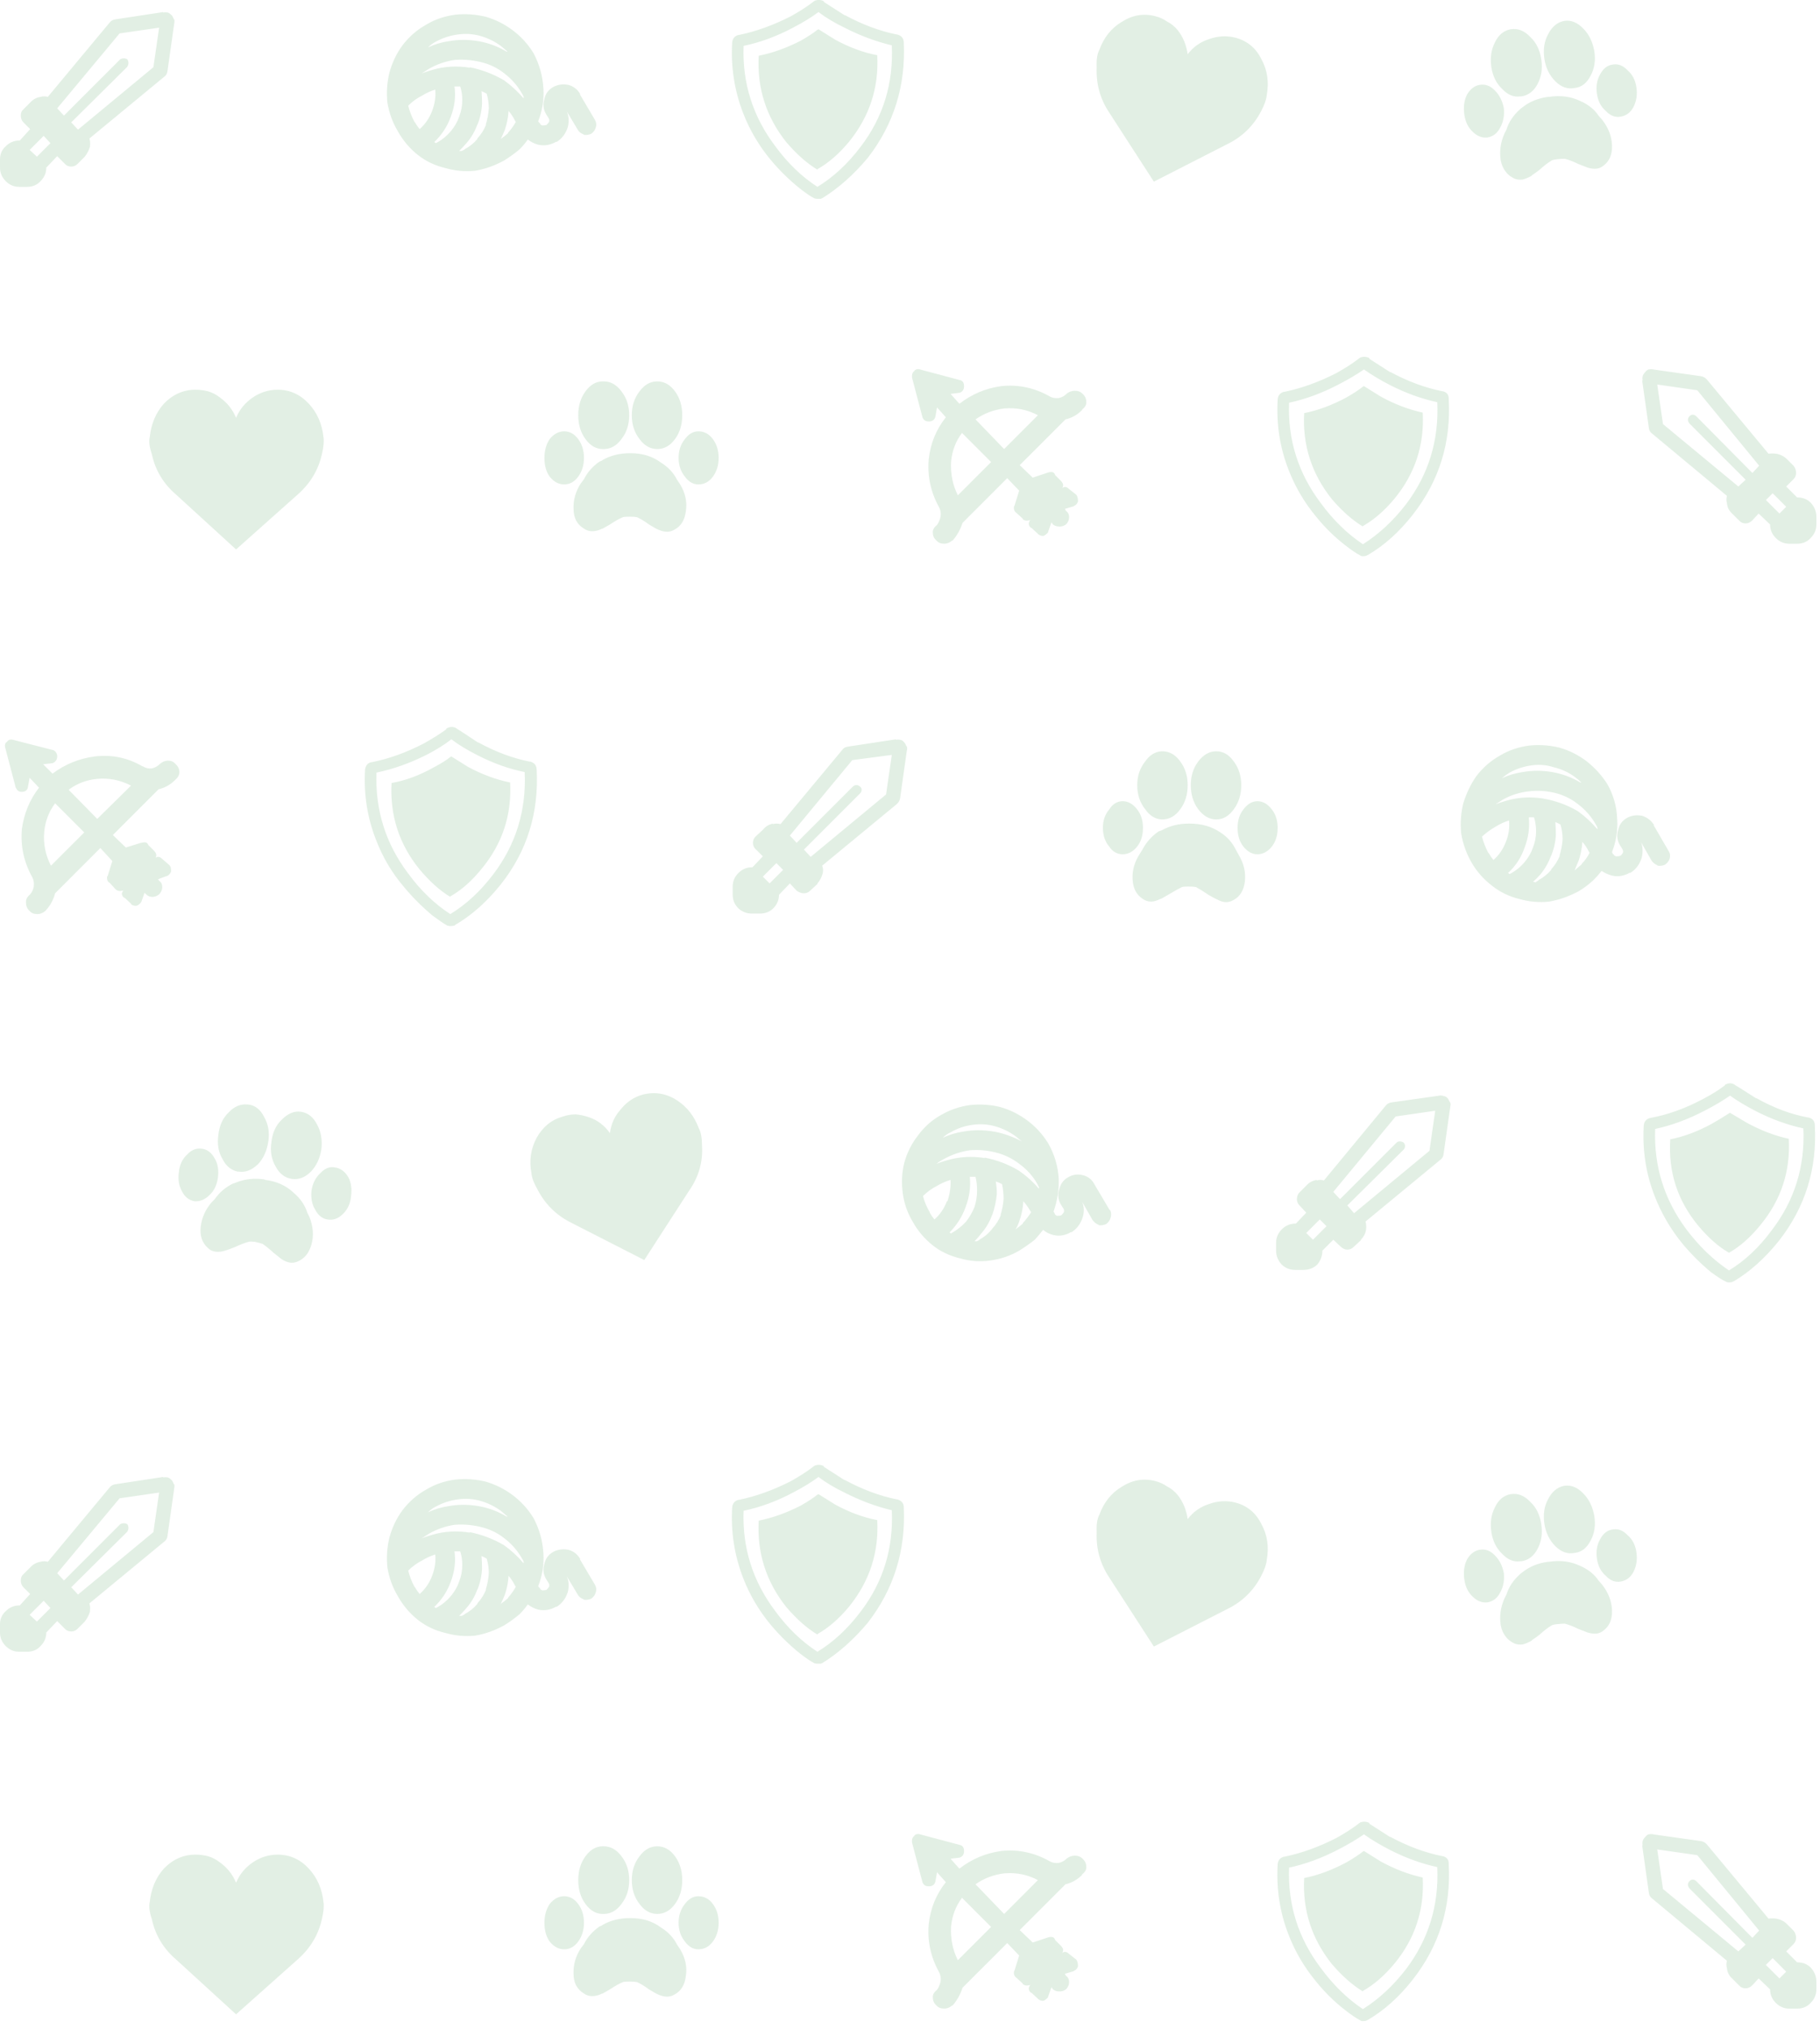 <?xml version="1.0" encoding="UTF-8" standalone="no"?>
<!DOCTYPE svg PUBLIC "-//W3C//DTD SVG 1.1//EN" "http://www.w3.org/Graphics/SVG/1.1/DTD/svg11.dtd">
<svg width="100%" height="100%" viewBox="0 0 175 195" version="1.1" xmlns="http://www.w3.org/2000/svg" xmlns:xlink="http://www.w3.org/1999/xlink" xml:space="preserve" xmlns:serif="http://www.serif.com/" style="fill-rule:evenodd;clip-rule:evenodd;stroke-linejoin:round;stroke-miterlimit:1.414;" fill-opacity="0.15">
    <g transform="matrix(1,0,0,1,-5250.47,-2280.39)">
        <g transform="matrix(1,0,0,1,5227.67,2253)">
            <path d="M181.45,134.85C183.117,134.55 184.8,133.951 186.5,133.05C187.334,132.616 188.033,132.184 188.6,131.75L188.651,131.7C188.684,131.634 188.734,131.599 188.8,131.599C189.067,131.466 189.334,131.483 189.6,131.65L189.651,131.7C189.684,131.7 190.35,132.116 191.651,132.95L191.701,132.95C193.368,133.884 195.017,134.5 196.651,134.8L196.701,134.8C197.1,134.901 197.301,135.151 197.301,135.55C197.534,139.717 196.384,143.417 193.851,146.651C192.518,148.317 191.068,149.617 189.501,150.55L189.451,150.55L189.401,150.6C189.3,150.634 189.184,150.651 189.05,150.651C188.916,150.651 188.8,150.617 188.7,150.55C188.4,150.417 187.933,150.116 187.3,149.651C186.3,148.817 185.383,147.901 184.55,146.901C183.416,145.501 182.533,143.984 181.901,142.35C181.067,140.217 180.717,137.967 180.85,135.6C180.883,135.2 181.084,134.95 181.45,134.85ZM181.85,106.7L181.8,106.7L183.25,109.2C183.383,109.4 183.416,109.634 183.35,109.9C183.284,110.133 183.133,110.333 182.901,110.5C182.667,110.6 182.434,110.634 182.201,110.6L182.151,110.55C181.917,110.45 181.734,110.3 181.6,110.1L180.6,108.35C180.767,108.817 180.784,109.317 180.651,109.85C180.451,110.484 180.085,110.967 179.55,111.3L179.55,111.25C178.984,111.583 178.401,111.684 177.8,111.55C177.434,111.45 177.1,111.3 176.8,111.1C176.567,111.401 176.3,111.701 176,112C175.566,112.4 175.1,112.75 174.6,113.05C173.666,113.55 172.717,113.884 171.75,114.05C170.783,114.151 169.834,114.067 168.9,113.8C167.933,113.567 167.066,113.151 166.299,112.55C165.466,111.917 164.799,111.167 164.299,110.3C163.799,109.434 163.466,108.5 163.299,107.5C163.199,106.533 163.266,105.566 163.499,104.6C163.799,103.634 164.216,102.767 164.749,102C165.382,101.167 166.149,100.5 167.049,100C167.882,99.5 168.816,99.184 169.849,99.05C170.816,98.95 171.783,99.017 172.749,99.25C173.683,99.517 174.549,99.95 175.349,100.55C176.15,101.184 176.816,101.917 177.349,102.75C177.95,103.816 178.266,104.95 178.299,106.15C178.366,107.216 178.199,108.266 177.799,109.299L177.9,109.499L177.95,109.499C177.983,109.599 178.066,109.666 178.2,109.699C178.367,109.699 178.5,109.682 178.599,109.649C178.7,109.582 178.783,109.482 178.849,109.348C178.882,109.248 178.867,109.132 178.799,108.998L178.549,108.598C178.282,108.132 178.233,107.649 178.4,107.149C178.5,106.649 178.783,106.265 179.25,105.999C179.684,105.766 180.166,105.699 180.7,105.799C181.2,105.967 181.584,106.267 181.85,106.7ZM194.55,76.1L193.25,74.8L192.6,75.45L193.901,76.75L194.55,76.1ZM191.3,72.85L191.95,72.151L186,64.9L182.15,64.349L182.7,68.15L189.95,74.15L190.65,73.5L185.25,68.1C185.15,67.967 185.1,67.85 185.1,67.75C185.1,67.616 185.151,67.5 185.25,67.4C185.35,67.299 185.45,67.25 185.55,67.25C185.684,67.25 185.8,67.3 185.901,67.4L191.3,72.85ZM180.7,63.95L180.75,63.95C180.717,63.816 180.717,63.683 180.75,63.55C180.783,63.417 180.867,63.283 181,63.151C181.066,63.05 181.166,62.967 181.3,62.901L181.35,62.901C181.484,62.867 181.633,62.867 181.8,62.901L181.75,62.901L186.35,63.55C186.584,63.583 186.784,63.7 186.951,63.901L192.85,71.001C193.05,70.968 193.3,70.968 193.6,71.001C193.967,71.067 194.284,71.218 194.55,71.451C194.55,71.484 194.567,71.501 194.6,71.501L195.25,72.151C195.416,72.35 195.5,72.584 195.5,72.85C195.5,73.083 195.416,73.284 195.25,73.451L194.55,74.151L195.6,75.201C196.133,75.201 196.567,75.367 196.901,75.701C197.267,76.1 197.451,76.551 197.451,77.051L197.451,77.801C197.451,78.301 197.267,78.735 196.901,79.101C196.567,79.468 196.133,79.652 195.6,79.652L194.85,79.652C194.35,79.652 193.916,79.468 193.55,79.101C193.184,78.735 193,78.301 193,77.801L191.9,76.751L191.3,77.4C191.1,77.599 190.883,77.7 190.651,77.7C190.383,77.7 190.167,77.599 190.001,77.4L189.351,76.75C189.051,76.483 188.884,76.15 188.851,75.75C188.785,75.517 188.785,75.283 188.851,75.05L181.7,69.1C181.5,68.967 181.383,68.784 181.349,68.55L180.7,63.95ZM180.15,35.8C180.25,36.5 180.15,37.134 179.849,37.7C179.583,38.2 179.183,38.5 178.65,38.599C178.117,38.7 177.632,38.516 177.2,38.049C176.733,37.65 176.45,37.099 176.349,36.4C176.249,35.7 176.349,35.083 176.65,34.549C176.95,33.983 177.349,33.666 177.849,33.599C178.382,33.499 178.867,33.683 179.299,34.15C179.767,34.55 180.05,35.1 180.15,35.8ZM181.95,135.9C181.816,139.466 182.816,142.683 184.95,145.549C186.183,147.183 187.55,148.499 189.05,149.499C190.584,148.565 191.95,147.282 193.151,145.649C195.35,142.782 196.368,139.515 196.201,135.848C194.667,135.515 193.151,134.965 191.651,134.199C190.684,133.699 189.85,133.199 189.151,132.699C188.484,133.166 187.667,133.649 186.701,134.149C185.1,134.983 183.517,135.566 181.95,135.9ZM187.4,135.4C188.099,135 188.65,134.667 189.049,134.4L189.15,134.349L190.75,135.299C192.084,136.032 193.434,136.549 194.8,136.849C194.967,139.95 194.067,142.7 192.1,145.099C191.133,146.299 190.118,147.2 189.05,147.799C188.05,147.233 187.05,146.349 186.05,145.15C184.084,142.75 183.2,140 183.401,136.9C184.733,136.634 186.066,136.134 187.4,135.4ZM193.9,217.55L194.549,216.901L193.249,215.6L192.599,216.25L193.9,217.55ZM185.25,208.9C185.15,208.766 185.1,208.65 185.1,208.549C185.1,208.416 185.151,208.299 185.25,208.199C185.35,208.098 185.45,208.049 185.55,208.049C185.684,208.049 185.8,208.099 185.901,208.199L191.3,213.649L191.95,212.949L186,205.7L182.15,205.15L182.7,208.95L189.95,214.95L190.65,214.3L185.25,208.9ZM186.35,204.35C186.584,204.384 186.784,204.5 186.951,204.701L192.85,211.801C193.05,211.768 193.3,211.768 193.6,211.801C193.967,211.867 194.284,212.018 194.55,212.251C194.55,212.284 194.567,212.301 194.6,212.301L195.25,212.951C195.416,213.151 195.5,213.385 195.5,213.651C195.5,213.884 195.416,214.084 195.25,214.251L194.55,214.951L195.6,216.001C196.133,216.001 196.567,216.168 196.901,216.501C197.267,216.901 197.451,217.351 197.451,217.851L197.451,218.601C197.451,219.101 197.267,219.535 196.901,219.902C196.567,220.268 196.133,220.452 195.6,220.452L194.85,220.452C194.35,220.452 193.916,220.268 193.55,219.902C193.184,219.535 193,219.101 193,218.601L191.9,217.551L191.299,218.201C191.099,218.401 190.882,218.501 190.65,218.501C190.382,218.501 190.166,218.401 190,218.201L189.35,217.551C189.05,217.284 188.883,216.951 188.85,216.551C188.784,216.318 188.784,216.084 188.85,215.851L181.7,209.9C181.5,209.766 181.383,209.583 181.349,209.349L180.7,204.749L180.75,204.749C180.717,204.615 180.717,204.482 180.75,204.349C180.783,204.216 180.867,204.082 181,203.95C181.066,203.849 181.166,203.766 181.3,203.7L181.35,203.7C181.484,203.667 181.633,203.667 181.8,203.7L181.75,203.7L186.35,204.35ZM179.85,178.5C179.584,179 179.184,179.3 178.651,179.4C178.118,179.5 177.633,179.316 177.201,178.849C176.734,178.45 176.451,177.9 176.35,177.2C176.25,176.5 176.35,175.884 176.651,175.349C176.951,174.783 177.35,174.466 177.85,174.4C178.383,174.299 178.868,174.483 179.3,174.95C179.767,175.349 180.05,175.9 180.151,176.599C180.25,177.3 180.15,177.934 179.85,178.5ZM144.05,38.1C143.317,39.5 142.234,40.55 140.8,41.25L133.75,44.85L129.45,38.201C128.584,36.901 128.183,35.451 128.25,33.85C128.217,33.117 128.3,32.567 128.5,32.201C128.934,31.001 129.65,30.1 130.65,29.501C131.683,28.834 132.766,28.651 133.9,28.951C134.299,29.051 134.666,29.218 135,29.451C135.4,29.651 135.75,29.934 136.05,30.301C136.55,30.935 136.867,31.701 137,32.601C137.533,31.902 138.217,31.418 139.05,31.152C139.883,30.851 140.717,30.801 141.55,31.002C142.717,31.302 143.567,32.002 144.1,33.102C144.666,34.136 144.834,35.286 144.6,36.552C144.566,36.95 144.383,37.467 144.05,38.1ZM104,28.85L104.05,28.85C105.717,29.75 107.367,30.367 109,30.701L109.05,30.701C109.45,30.801 109.666,31.034 109.7,31.401L109.7,31.451C109.9,35.617 108.75,39.317 106.25,42.551C104.883,44.185 103.416,45.485 101.85,46.451L101.8,46.451L101.75,46.501C101.65,46.501 101.533,46.501 101.4,46.501C101.299,46.501 101.2,46.484 101.099,46.451C100.766,46.284 100.299,45.968 99.7,45.501C98.666,44.668 97.733,43.751 96.9,42.751C95.766,41.385 94.882,39.885 94.25,38.251C93.416,36.084 93.066,33.834 93.2,31.501C93.233,31.101 93.433,30.851 93.8,30.751L93.85,30.751C95.484,30.418 97.151,29.817 98.85,28.951C99.684,28.484 100.383,28.034 100.951,27.6L101.001,27.55C101.067,27.517 101.118,27.484 101.151,27.45C101.451,27.349 101.734,27.366 102.001,27.5C102.001,27.533 102.018,27.566 102.051,27.6L104,28.85ZM169.2,37.7C169.867,37.167 170.683,36.833 171.65,36.7L171.75,36.7C172.85,36.533 173.85,36.667 174.75,37.099C175.517,37.433 176.1,37.9 176.5,38.499L176.85,38.899C177.451,39.666 177.767,40.482 177.8,41.348C177.834,42.215 177.567,42.865 177,43.298C176.8,43.465 176.584,43.565 176.35,43.598C176.084,43.632 175.784,43.598 175.451,43.498C175.284,43.432 174.984,43.314 174.551,43.148C174.085,42.915 173.652,42.748 173.251,42.648C173.085,42.648 172.835,42.665 172.501,42.698C172.201,42.731 172.018,42.781 171.951,42.847C171.618,43.047 171.251,43.33 170.85,43.698C170.55,43.931 170.317,44.097 170.151,44.198C170.118,44.231 170.085,44.264 170.05,44.298C169.75,44.465 169.467,44.581 169.2,44.649C168.9,44.682 168.633,44.649 168.4,44.548C167.7,44.215 167.266,43.632 167.099,42.798C166.966,41.932 167.083,41.081 167.45,40.248L167.65,39.848C167.882,39.115 168.316,38.465 168.95,37.899C169.017,37.833 169.1,37.767 169.2,37.7ZM175.05,30.15C175.584,30.683 175.934,31.4 176.1,32.299C176.234,33.199 176.118,33.983 175.75,34.65C175.383,35.383 174.867,35.783 174.2,35.849C173.533,35.983 172.916,35.766 172.349,35.2C171.782,34.634 171.433,33.917 171.299,33.05C171.165,32.151 171.282,31.366 171.65,30.7C172.016,29.967 172.533,29.533 173.2,29.4C173.867,29.3 174.483,29.55 175.05,30.15ZM166.2,33.85C166.066,32.951 166.183,32.151 166.55,31.451C166.883,30.751 167.383,30.334 168.05,30.201L168.1,30.201C168.767,30.1 169.383,30.35 169.951,30.951C170.517,31.484 170.868,32.201 171.001,33.1C171.134,33.967 171.018,34.75 170.651,35.451C170.284,36.151 169.767,36.551 169.1,36.651C169.067,36.651 169.034,36.651 169,36.651C168.367,36.751 167.783,36.517 167.25,35.951C166.684,35.417 166.334,34.717 166.2,33.85ZM166.55,36.1C166.984,36.534 167.267,37.1 167.401,37.8C167.467,38.5 167.35,39.116 167.05,39.651C166.783,40.184 166.383,40.501 165.85,40.6C165.317,40.667 164.834,40.484 164.401,40.05C163.967,39.651 163.701,39.1 163.6,38.401C163.5,37.668 163.584,37.034 163.85,36.501C164.151,35.968 164.55,35.651 165.05,35.551C165.617,35.45 166.117,35.634 166.55,36.1ZM99.05,30.05C97.484,30.884 95.901,31.467 94.3,31.8C94.166,35.366 95.184,38.583 97.35,41.45C98.55,43.083 99.901,44.384 101.401,45.349C102.934,44.416 104.317,43.133 105.55,41.499C107.717,38.666 108.717,35.416 108.55,31.749C107.017,31.383 105.5,30.815 104,30.049C103.033,29.582 102.2,29.082 101.5,28.549C100.834,29.05 100.017,29.55 99.05,30.05ZM101.4,30.25L101.5,30.2L103.1,31.2C104.434,31.933 105.784,32.433 107.151,32.7C107.317,35.8 106.417,38.566 104.451,41C103.484,42.167 102.468,43.05 101.401,43.65L101.401,43.7C100.401,43.099 99.401,42.217 98.401,41.05C96.467,38.616 95.585,35.85 95.751,32.75C97.085,32.483 98.435,32 99.801,31.3C100.5,30.9 101.033,30.55 101.4,30.25ZM151.3,63.25C152.133,62.783 152.834,62.333 153.401,61.9L153.451,61.849C153.517,61.816 153.567,61.783 153.6,61.749C153.901,61.649 154.184,61.666 154.451,61.799C154.451,61.832 154.468,61.865 154.501,61.9L156.451,63.15L156.501,63.15C158.167,64.049 159.835,64.667 161.501,65L161.551,65C161.917,65.1 162.101,65.333 162.101,65.7L162.101,65.75C162.335,69.917 161.185,73.616 158.652,76.85C157.351,78.517 155.902,79.817 154.301,80.75L154.251,80.75L154.201,80.8C154.1,80.833 153.984,80.85 153.85,80.85C153.717,80.85 153.618,80.817 153.55,80.75C153.217,80.583 152.75,80.267 152.151,79.8C151.118,79 150.184,78.083 149.35,77.05C148.217,75.684 147.334,74.184 146.701,72.55C145.868,70.417 145.517,68.167 145.651,65.8C145.684,65.401 145.883,65.151 146.251,65.05L146.301,65.05C147.934,64.717 149.6,64.116 151.3,63.25ZM122.6,67.3C121.6,66.767 120.517,66.55 119.35,66.651C118.317,66.784 117.401,67.134 116.6,67.701L119.35,70.551L122.6,67.3ZM114.25,71.75C114.184,72.917 114.4,74 114.9,75L118.099,71.8L115.299,69C114.7,69.8 114.35,70.717 114.25,71.75ZM110.5,63.7C110.467,63.433 110.517,63.233 110.65,63.099L110.7,63.099L110.7,63.049C110.834,62.883 111.033,62.832 111.3,62.9L111.25,62.9L115.2,63.95C115.4,64.05 115.5,64.233 115.5,64.5C115.5,64.833 115.35,65.05 115.05,65.15L115,65.15L114.2,65.25L115.05,66.2C116.25,65.266 117.6,64.7 119.1,64.5C120.734,64.333 122.284,64.667 123.75,65.5C123.983,65.634 124.267,65.684 124.6,65.65C124.901,65.583 125.151,65.45 125.35,65.25L125.401,65.2C125.633,65.033 125.883,64.95 126.151,64.95C126.451,64.95 126.684,65.033 126.85,65.2C127.118,65.433 127.25,65.7 127.25,66C127.283,66.267 127.15,66.517 126.85,66.75L126.85,66.8C126.383,67.267 125.85,67.567 125.25,67.7L120.85,72.099L122.1,73.299L123.6,72.799C123.967,72.699 124.184,72.782 124.25,73.049L124.8,73.599C125,73.799 125.067,73.983 125,74.15C125,74.183 124.983,74.233 124.95,74.299C125.15,74.133 125.367,74.166 125.599,74.4L126.299,74.95C126.333,75.016 126.366,75.083 126.4,75.15C126.433,75.283 126.45,75.4 126.45,75.5C126.45,75.533 126.45,75.566 126.45,75.6C126.383,75.8 126.266,75.934 126.099,76L126.049,76.05L125.199,76.3L125.299,76.5C125.499,76.634 125.599,76.833 125.599,77.1C125.599,77.333 125.516,77.55 125.349,77.75C125.316,77.75 125.299,77.767 125.299,77.8C125.099,77.934 124.9,78 124.699,78C124.432,78 124.216,77.934 124.049,77.8L123.9,77.6L123.6,78.45C123.6,78.483 123.584,78.533 123.55,78.599C123.484,78.666 123.383,78.749 123.25,78.849C123.184,78.883 123.117,78.9 123.05,78.9C122.916,78.9 122.783,78.849 122.651,78.75C122.618,78.75 122.6,78.733 122.6,78.7L121.95,78.1L121.95,78.151C121.683,77.918 121.65,77.668 121.849,77.401L121.9,77.35C121.865,77.384 121.831,77.401 121.799,77.401L121.749,77.401C121.516,77.467 121.315,77.434 121.149,77.3L121.149,77.25L120.548,76.7C120.348,76.566 120.265,76.366 120.298,76.099C120.298,76.066 120.315,76.033 120.348,75.999L120.798,74.549L119.649,73.349L115.348,77.65C115.149,78.283 114.832,78.849 114.399,79.349L114.348,79.349C114.116,79.549 113.866,79.65 113.598,79.65C113.265,79.65 113.015,79.549 112.848,79.349C112.616,79.15 112.498,78.9 112.498,78.599C112.465,78.332 112.598,78.082 112.898,77.849C113.064,77.616 113.181,77.332 113.248,76.999L113.248,76.949C113.281,76.682 113.231,76.416 113.098,76.149C112.298,74.715 111.965,73.182 112.098,71.548C112.265,70.015 112.815,68.665 113.748,67.498L112.898,66.548L112.748,67.399C112.682,67.732 112.465,67.899 112.098,67.899C111.832,67.899 111.649,67.798 111.548,67.598C111.515,67.565 111.498,67.532 111.498,67.498L110.5,63.7ZM153.95,64.5L155.55,65.5C156.883,66.233 158.234,66.75 159.6,67.05C159.767,70.151 158.868,72.901 156.901,75.3C155.934,76.467 154.917,77.35 153.85,77.95L153.85,78C152.85,77.4 151.85,76.517 150.85,75.35C148.916,72.917 148.034,70.167 148.201,67.1C149.534,66.833 150.884,66.333 152.251,65.6C152.951,65.201 153.484,64.85 153.851,64.55L153.95,64.5ZM149.8,75.75C151,77.384 152.35,78.7 153.85,79.7C155.383,78.733 156.767,77.45 158,75.849C160.166,72.983 161.166,69.716 161,66.049C159.467,65.716 157.95,65.166 156.45,64.4C155.483,63.9 154.65,63.4 153.95,62.9C153.283,63.366 152.467,63.849 151.5,64.349C149.9,65.183 148.316,65.766 146.75,66.099C146.617,69.667 147.633,72.884 149.8,75.75ZM27.65,41.15L27,40.45L25.65,41.8L26.35,42.45L27.65,41.15ZM34.35,33.1C34.45,33.034 34.567,33 34.7,33C34.833,33 34.95,33.033 35.05,33.1C35.117,33.201 35.15,33.317 35.15,33.451C35.15,33.551 35.117,33.668 35.05,33.801L29.65,39.152L30.3,39.851L37.55,33.851L38.1,30.051L34.3,30.601L28.3,37.801L28.95,38.501L34.35,33.1ZM25.05,37.9L25.7,37.25C25.967,36.95 26.3,36.767 26.7,36.7C26.933,36.634 27.166,36.634 27.4,36.7L33.35,29.55C33.483,29.384 33.666,29.283 33.9,29.25L38.5,28.55L38.5,28.6C38.6,28.567 38.75,28.567 38.95,28.6C39.05,28.634 39.166,28.717 39.3,28.85C39.367,28.917 39.433,29.034 39.5,29.201C39.5,29.234 39.517,29.251 39.55,29.251C39.584,29.351 39.584,29.484 39.55,29.651L38.9,34.251C38.867,34.484 38.75,34.668 38.55,34.801L31.4,40.701C31.467,40.934 31.483,41.184 31.45,41.451L31.45,41.501C31.35,41.834 31.183,42.151 30.95,42.451L30.25,43.151C30.083,43.317 29.883,43.401 29.65,43.401C29.383,43.401 29.167,43.3 29,43.1L28.3,42.4L27.25,43.5C27.25,44 27.067,44.434 26.7,44.8C26.367,45.167 25.933,45.35 25.4,45.35L24.65,45.35C24.15,45.35 23.717,45.167 23.35,44.8C22.983,44.434 22.8,44 22.8,43.5L22.8,42.7C22.8,42.2 22.984,41.783 23.35,41.45C23.717,41.083 24.15,40.9 24.65,40.9L24.7,40.9L25.7,39.799L25.05,39.15C24.883,38.983 24.8,38.766 24.8,38.5C24.8,38.234 24.883,38.033 25.05,37.9ZM72.3,38.95C72.133,38.616 71.933,38.316 71.7,38.05C71.666,38.651 71.55,39.25 71.35,39.85C71.217,40.184 71.083,40.484 70.95,40.75C71.183,40.583 71.416,40.4 71.65,40.2L71.65,40.15C71.95,39.816 72.2,39.466 72.4,39.099C72.367,39.066 72.333,39.017 72.3,38.95ZM69.15,37.35C69.117,38.05 68.967,38.734 68.7,39.401L68.7,39.35C68.467,40.017 68.117,40.617 67.65,41.151C67.417,41.418 67.183,41.668 66.95,41.901C67.016,41.901 67.1,41.901 67.2,41.901C67.266,41.867 67.367,41.817 67.5,41.751L67.45,41.751C67.95,41.484 68.367,41.151 68.7,40.751L68.7,40.7C69.067,40.3 69.35,39.849 69.55,39.349L69.5,39.4C69.667,38.866 69.767,38.333 69.8,37.799C69.8,37.332 69.734,36.865 69.6,36.4C69.433,36.299 69.267,36.216 69.1,36.15C69.133,36.55 69.15,36.95 69.15,37.35ZM64.05,34C63.783,34.167 63.55,34.316 63.35,34.45C63.683,34.316 64.033,34.2 64.4,34.099C65.533,33.766 66.733,33.7 68,33.9L67.95,33.849C69.117,34.082 70.217,34.499 71.25,35.099C71.95,35.599 72.583,36.183 73.15,36.849C73.15,36.783 73.15,36.733 73.15,36.7C73.117,36.599 73.067,36.5 73,36.4C72.567,35.633 72,34.983 71.3,34.45C70.633,33.917 69.867,33.55 69,33.349C68.167,33.15 67.333,33.082 66.5,33.15C65.633,33.283 64.817,33.566 64.05,34ZM66.5,35.7C66.633,36.667 66.517,37.634 66.15,38.599C65.817,39.533 65.283,40.349 64.55,41.049C64.617,41.082 64.667,41.115 64.7,41.15C64.766,41.116 64.833,41.083 64.9,41.049C65.367,40.782 65.783,40.433 66.15,39.999C66.517,39.565 66.783,39.099 66.95,38.599C67.15,38.099 67.25,37.566 67.25,36.999C67.25,36.532 67.183,36.099 67.05,35.699C66.883,35.7 66.7,35.7 66.5,35.7ZM62.05,37.55C62.183,38.083 62.383,38.6 62.65,39.1L62.7,39.151C62.833,39.384 62.983,39.6 63.15,39.8C63.683,39.333 64.084,38.75 64.35,38.05C64.616,37.35 64.717,36.667 64.65,36C64.217,36.134 63.783,36.333 63.35,36.6C62.883,36.833 62.45,37.15 62.05,37.55ZM63.95,31.95C64.583,31.65 65.25,31.45 65.95,31.349C66.883,31.183 67.833,31.183 68.8,31.349C69.767,31.516 70.667,31.849 71.5,32.349C71.533,32.349 71.567,32.349 71.6,32.349C71.367,32.15 71.15,31.966 70.95,31.799C70.35,31.365 69.7,31.049 69,30.849C68.3,30.65 67.583,30.599 66.85,30.7C66.083,30.8 65.367,31.033 64.7,31.4C64.433,31.533 64.183,31.717 63.95,31.95ZM63.8,29.75C64.633,29.25 65.567,28.934 66.6,28.8C67.567,28.7 68.533,28.767 69.5,29C70.433,29.267 71.3,29.7 72.1,30.3C72.9,30.901 73.567,31.634 74.1,32.5C74.666,33.566 74.983,34.7 75.05,35.9C75.117,36.966 74.95,38.016 74.55,39.049L74.65,39.199L74.7,39.199C74.733,39.332 74.817,39.416 74.95,39.449C75.117,39.449 75.25,39.432 75.35,39.399C75.45,39.298 75.533,39.199 75.6,39.098C75.633,38.965 75.617,38.848 75.55,38.748L75.3,38.348C75.033,37.882 74.984,37.399 75.15,36.899C75.25,36.399 75.533,36.015 76,35.749C76.433,35.516 76.917,35.449 77.45,35.549C77.95,35.683 78.333,35.983 78.6,36.449L78.55,36.449L80,38.9C80.133,39.133 80.167,39.366 80.1,39.599C80.033,39.866 79.883,40.082 79.65,40.249C79.417,40.349 79.183,40.383 78.95,40.349L78.9,40.3C78.633,40.2 78.45,40.05 78.35,39.85L77.3,38.1C77.5,38.567 77.533,39.067 77.4,39.6C77.2,40.234 76.834,40.717 76.3,41.05L76.3,41C75.734,41.333 75.15,41.434 74.55,41.3C74.183,41.2 73.85,41.033 73.55,40.8C73.317,41.134 73.05,41.45 72.75,41.75C72.317,42.116 71.833,42.467 71.3,42.8C70.4,43.3 69.467,43.634 68.5,43.8C67.533,43.901 66.583,43.817 65.65,43.55C64.65,43.317 63.767,42.901 63,42.3C62.2,41.667 61.55,40.901 61.05,40C60.55,39.167 60.217,38.25 60.05,37.25C59.95,36.25 60.017,35.283 60.25,34.35C60.517,33.384 60.933,32.517 61.5,31.75C62.133,30.917 62.9,30.25 63.8,29.75ZM51.45,74.9L45.5,80.2L39.7,74.9C38.5,73.866 37.733,72.583 37.4,71.049C37.167,70.349 37.1,69.799 37.2,69.4C37.333,68.133 37.783,67.066 38.55,66.2C39.417,65.3 40.433,64.849 41.6,64.849C42,64.849 42.4,64.9 42.8,64.999C43.234,65.133 43.617,65.332 43.95,65.599C44.65,66.099 45.166,66.749 45.5,67.549C45.833,66.749 46.367,66.099 47.1,65.599C47.833,65.099 48.633,64.849 49.5,64.849C50.667,64.849 51.667,65.299 52.5,66.2C53.3,67.066 53.767,68.134 53.9,69.4C53.967,69.799 53.917,70.349 53.75,71.049C53.417,72.55 52.65,73.833 51.45,74.9ZM73.8,100.6C74.167,100.701 74.367,100.934 74.4,101.3C74.633,105.5 73.483,109.2 70.95,112.401C69.617,114.067 68.15,115.367 66.55,116.3C66.55,116.333 66.533,116.35 66.5,116.35C66.4,116.384 66.267,116.401 66.1,116.401C66,116.401 65.9,116.384 65.8,116.35C65.5,116.184 65.033,115.867 64.4,115.401C63.4,114.567 62.483,113.651 61.65,112.651C60.483,111.284 59.584,109.767 58.95,108.1C58.117,105.967 57.766,103.734 57.9,101.401L57.9,101.35C57.967,100.951 58.167,100.717 58.5,100.651L58.55,100.651C60.217,100.317 61.883,99.717 63.55,98.85C64.383,98.384 65.1,97.934 65.7,97.5L65.7,97.45C65.766,97.384 65.817,97.349 65.85,97.349C66.15,97.216 66.433,97.233 66.7,97.4L66.75,97.45C66.783,97.45 67.45,97.884 68.75,98.75L68.8,98.75C70.433,99.65 72.084,100.267 73.75,100.6C73.75,100.566 73.767,100.566 73.8,100.6ZM96.15,111.65L96.8,112.3L98.1,111L97.451,110.35L96.15,111.65ZM96.15,109.7L95.5,109.05C95.3,108.884 95.2,108.667 95.2,108.401C95.2,108.135 95.3,107.918 95.5,107.751L96.15,107.151C96.416,106.817 96.75,106.617 97.15,106.55L97.1,106.6C97.368,106.534 97.618,106.534 97.85,106.6L103.8,99.451C103.901,99.284 104.084,99.184 104.35,99.151L108.951,98.451L108.951,98.501C109.085,98.468 109.218,98.468 109.35,98.501C109.484,98.501 109.618,98.584 109.75,98.751C109.816,98.817 109.883,98.935 109.95,99.101L110,99.15C110.033,99.25 110.033,99.383 110,99.549L110,99.5L109.35,104.1C109.317,104.333 109.201,104.534 109,104.701L101.85,110.6C101.951,110.833 101.967,111.083 101.901,111.35C101.8,111.717 101.633,112.034 101.401,112.3L101.401,112.35L100.701,113C100.534,113.167 100.335,113.25 100.1,113.25C99.868,113.25 99.633,113.167 99.401,113L98.751,112.3L97.7,113.4C97.7,113.9 97.516,114.333 97.15,114.7C96.816,115.033 96.382,115.2 95.849,115.2L95.1,115.2C94.6,115.2 94.166,115.033 93.8,114.7C93.434,114.333 93.25,113.9 93.25,113.4L93.25,112.6C93.25,112.1 93.434,111.667 93.8,111.3C94.166,110.934 94.6,110.75 95.1,110.75L95.151,110.75L96.15,109.7ZM88.2,73.95C88.7,74.783 88.883,75.634 88.75,76.5C88.65,77.366 88.283,77.967 87.65,78.3C87.417,78.434 87.183,78.5 86.95,78.5C86.683,78.5 86.4,78.434 86.1,78.3C85.933,78.234 85.633,78.067 85.2,77.8C84.8,77.5 84.416,77.267 84.05,77.1C83.883,77.067 83.633,77.05 83.3,77.05C83,77.05 82.8,77.067 82.7,77.1C82.367,77.234 81.95,77.467 81.45,77.8C81.15,77.967 80.916,78.1 80.75,78.2C80.683,78.2 80.633,78.217 80.6,78.25C80.3,78.384 80.017,78.45 79.75,78.45C79.45,78.45 79.183,78.366 78.95,78.2C78.283,77.8 77.95,77.167 77.95,76.3C77.916,75.434 78.15,74.616 78.65,73.85L78.95,73.451C79.283,72.784 79.783,72.218 80.45,71.751C80.583,71.718 80.683,71.668 80.75,71.601C81.517,71.168 82.383,70.952 83.35,70.952L83.45,70.952C84.583,70.952 85.55,71.252 86.35,71.851C87.05,72.285 87.567,72.834 87.9,73.501L88.2,73.95ZM88.4,67.3C88.4,68.2 88.167,68.967 87.7,69.6C87.233,70.234 86.666,70.55 86,70.55C85.334,70.55 84.767,70.234 84.3,69.6C83.8,68.967 83.55,68.201 83.55,67.3C83.55,66.401 83.8,65.634 84.3,65C84.767,64.366 85.334,64.05 86,64.05C86.666,64.05 87.233,64.366 87.7,65C88.167,65.634 88.4,66.4 88.4,67.3ZM88.65,69.6C89.017,69.1 89.45,68.85 89.95,68.85C90.516,68.85 90.983,69.1 91.35,69.6C91.717,70.1 91.9,70.7 91.9,71.4C91.9,72.099 91.717,72.7 91.35,73.2C90.983,73.7 90.517,73.95 89.95,73.95C89.45,73.95 89.016,73.7 88.65,73.2C88.25,72.7 88.05,72.099 88.05,71.4C88.05,70.7 88.25,70.1 88.65,69.6ZM75.65,73.2C75.317,72.733 75.15,72.134 75.15,71.4C75.15,70.7 75.317,70.099 75.65,69.599C76.05,69.099 76.517,68.849 77.05,68.849C77.584,68.849 78.033,69.099 78.4,69.599C78.767,70.099 78.95,70.7 78.95,71.4C78.95,72.099 78.766,72.7 78.4,73.2C78.034,73.7 77.584,73.95 77.05,73.95C76.517,73.95 76.05,73.7 75.65,73.2ZM80.75,64.05C80.783,64.05 80.817,64.05 80.85,64.05C81.517,64.05 82.083,64.366 82.55,65C83.05,65.634 83.3,66.4 83.3,67.3C83.3,68.2 83.05,68.967 82.55,69.6C82.084,70.234 81.517,70.55 80.85,70.55C80.817,70.55 80.783,70.55 80.75,70.55C80.117,70.55 79.567,70.234 79.1,69.6C78.633,68.967 78.4,68.201 78.4,67.3C78.4,66.401 78.633,65.634 79.1,65C79.567,64.366 80.117,64.05 80.75,64.05ZM63.8,99.95C62.2,100.75 60.6,101.316 59,101.65C58.867,105.25 59.883,108.483 62.05,111.349C63.25,112.983 64.6,114.283 66.1,115.249C67.633,114.315 69.017,113.032 70.25,111.399C72.417,108.532 73.417,105.265 73.25,101.598C71.75,101.298 70.25,100.765 68.75,99.998C67.75,99.498 66.9,98.981 66.2,98.448C65.567,98.95 64.767,99.45 63.8,99.95ZM66.1,100.15L66.2,100.099L67.8,101.099C69.167,101.832 70.517,102.332 71.85,102.599C72.017,105.7 71.117,108.45 69.15,110.849C68.183,112.049 67.167,112.95 66.1,113.549L66.1,113.599C65.1,112.999 64.1,112.099 63.1,110.9C61.166,108.5 60.283,105.75 60.45,102.65C61.783,102.417 63.133,101.917 64.5,101.15C65.2,100.783 65.733,100.45 66.1,100.15ZM82.5,134C83.067,133.3 83.767,132.833 84.6,132.6C85.767,132.3 86.867,132.484 87.9,133.151C88.867,133.784 89.567,134.684 90,135.85C90.2,136.217 90.3,136.767 90.3,137.5C90.4,139.066 89.984,140.517 89.05,141.85L84.75,148.5L77.7,144.9C76.3,144.2 75.233,143.15 74.5,141.75C74.133,141.116 73.933,140.583 73.9,140.15C73.667,138.95 73.834,137.816 74.4,136.75C75,135.684 75.85,135 76.95,134.7C77.35,134.566 77.75,134.5 78.15,134.5C78.584,134.533 79.033,134.634 79.5,134.8C80.267,135.067 80.917,135.567 81.45,136.3C81.55,135.434 81.9,134.667 82.5,134ZM114.2,140.8C113.733,140.934 113.283,141.134 112.849,141.401C112.382,141.634 111.95,141.951 111.549,142.35C111.683,142.884 111.9,143.401 112.199,143.901L112.199,143.951C112.333,144.184 112.482,144.401 112.649,144.6C113.182,144.134 113.583,143.55 113.848,142.85L113.899,142.85C114.133,142.15 114.233,141.467 114.2,140.8ZM116.6,140.5C116.401,140.5 116.217,140.5 116.05,140.5C116.151,141.467 116.017,142.434 115.651,143.4C115.317,144.333 114.8,145.15 114.1,145.849C114.133,145.883 114.184,145.916 114.25,145.95C114.283,145.917 114.334,145.884 114.4,145.849C114.867,145.582 115.299,145.233 115.7,144.799C116.033,144.365 116.3,143.9 116.5,143.4C116.666,142.9 116.75,142.366 116.75,141.799C116.75,141.333 116.7,140.9 116.6,140.5ZM121.2,142.85C121.166,143.451 121.05,144.05 120.849,144.651C120.749,144.984 120.617,145.284 120.45,145.55C120.683,145.384 120.916,145.2 121.15,145L121.15,144.95C121.45,144.616 121.716,144.266 121.95,143.9C121.916,143.866 121.883,143.816 121.849,143.75C121.65,143.417 121.434,143.116 121.2,142.85ZM119.15,141.2C118.95,141.099 118.75,141.016 118.549,140.95C118.616,141.349 118.65,141.75 118.65,142.15C118.584,142.849 118.433,143.533 118.2,144.2L118.2,144.15C117.967,144.816 117.617,145.417 117.15,145.95C116.95,146.217 116.733,146.467 116.5,146.7C116.566,146.7 116.633,146.7 116.7,146.7C116.8,146.667 116.9,146.616 117,146.55L116.95,146.55C117.45,146.283 117.867,145.934 118.2,145.5C118.566,145.1 118.849,144.65 119.05,144.15L119,144.2C119.166,143.667 119.267,143.134 119.3,142.599C119.3,142.134 119.25,141.667 119.15,141.2ZM118.5,138.15C117.7,137.95 116.883,137.883 116.05,137.95C115.151,138.083 114.317,138.366 113.55,138.8C113.283,138.934 113.05,139.083 112.85,139.25C113.184,139.116 113.534,139 113.901,138.9C115.067,138.566 116.267,138.5 117.501,138.7L117.451,138.65C118.651,138.883 119.751,139.299 120.751,139.9C121.484,140.4 122.134,140.983 122.701,141.65C122.701,141.583 122.701,141.533 122.701,141.5C122.634,141.4 122.585,141.3 122.551,141.2C122.118,140.433 121.534,139.783 120.801,139.25C120.1,138.717 119.334,138.35 118.5,138.15ZM116.35,135.5C115.584,135.6 114.883,135.833 114.25,136.2C113.95,136.333 113.684,136.516 113.45,136.75C114.084,136.45 114.75,136.25 115.45,136.15C116.383,135.983 117.349,135.983 118.349,136.15C119.283,136.316 120.183,136.633 121.049,137.099C120.849,136.933 120.65,136.766 120.449,136.599C119.848,136.166 119.199,135.849 118.499,135.65C117.8,135.45 117.084,135.4 116.35,135.5ZM111.05,136.55C111.651,135.717 112.401,135.05 113.3,134.55C114.166,134.05 115.1,133.734 116.1,133.6C117.1,133.5 118.067,133.567 119,133.8C119.934,134.067 120.8,134.5 121.6,135.1C122.401,135.701 123.067,136.434 123.6,137.3C124.201,138.366 124.534,139.5 124.6,140.7C124.633,141.766 124.467,142.816 124.1,143.849L124.2,144C124.233,144.134 124.316,144.217 124.45,144.25C124.617,144.25 124.75,144.233 124.849,144.2C124.95,144.099 125.033,144 125.099,143.9C125.132,143.766 125.117,143.65 125.049,143.549L124.799,143.15C124.532,142.683 124.483,142.2 124.65,141.7C124.783,141.167 125.066,140.783 125.5,140.55C125.934,140.283 126.416,140.217 126.95,140.35C127.45,140.484 127.816,140.784 128.05,141.25L129.5,143.7L129.55,143.7C129.651,143.933 129.666,144.167 129.6,144.4C129.534,144.667 129.383,144.883 129.151,145.049C128.917,145.15 128.684,145.183 128.451,145.15C128.451,145.116 128.434,145.099 128.401,145.099C128.167,144.999 127.984,144.849 127.85,144.65L126.85,142.9C127.05,143.366 127.067,143.866 126.901,144.4C126.701,145.033 126.335,145.516 125.8,145.849L125.8,145.799C125.267,146.133 124.7,146.233 124.1,146.099C123.701,145.999 123.368,145.832 123.1,145.599C122.834,145.933 122.567,146.249 122.3,146.549C121.834,146.916 121.334,147.266 120.8,147.599C119.934,148.099 119,148.416 118,148.549C117.033,148.683 116.084,148.615 115.15,148.349C114.15,148.116 113.266,147.7 112.5,147.099C111.7,146.466 111.05,145.7 110.55,144.799C110.05,143.966 109.734,143.049 109.6,142.049C109.467,141.049 109.517,140.082 109.75,139.15C110.017,138.184 110.45,137.316 111.05,136.55ZM105.15,102.85C105.283,102.85 105.4,102.901 105.5,103C105.6,103.066 105.65,103.167 105.65,103.3C105.65,103.434 105.599,103.55 105.5,103.651L100.1,109.05L100.75,109.75L108,103.75L108.55,99.95L104.75,100.45L98.75,107.7L99.4,108.4L104.799,103C104.9,102.9 105.017,102.85 105.15,102.85ZM130.75,104.4C131.283,104.4 131.75,104.667 132.15,105.2C132.516,105.667 132.7,106.25 132.7,106.95C132.7,107.683 132.516,108.283 132.15,108.75C131.75,109.25 131.283,109.5 130.75,109.5C130.217,109.5 129.783,109.25 129.45,108.75C129.05,108.283 128.849,107.684 128.849,106.95C128.849,106.25 129.049,105.667 129.45,105.2C129.783,104.667 130.217,104.4 130.75,104.4ZM134.5,99.6L134.55,99.6C135.25,99.6 135.834,99.934 136.3,100.6C136.767,101.234 137,101.984 137,102.85C137,103.75 136.767,104.517 136.3,105.151C135.834,105.817 135.25,106.151 134.55,106.151L134.5,106.151C133.867,106.117 133.334,105.784 132.9,105.151C132.4,104.517 132.15,103.751 132.15,102.85C132.15,101.984 132.4,101.234 132.9,100.6C133.334,99.967 133.867,99.634 134.5,99.6ZM156.05,133.65C156.184,133.483 156.367,133.383 156.6,133.349L161.201,132.7C161.301,132.667 161.451,132.683 161.651,132.75C161.751,132.75 161.868,132.816 162.001,132.95C162.067,133.05 162.134,133.167 162.201,133.3C162.201,133.333 162.218,133.35 162.251,133.35C162.284,133.484 162.284,133.617 162.251,133.75L161.601,138.35C161.568,138.583 161.452,138.767 161.251,138.901L154.101,144.8C154.167,145.033 154.185,145.283 154.152,145.55L154.152,145.6C154.086,145.967 153.918,146.284 153.652,146.55L153.652,146.6L152.952,147.25C152.785,147.417 152.586,147.5 152.351,147.5C152.119,147.5 151.902,147.4 151.702,147.2L151.002,146.55L149.952,147.6C149.952,148.1 149.785,148.55 149.452,148.951C149.086,149.284 148.635,149.451 148.101,149.451L147.351,149.451C146.851,149.451 146.417,149.284 146.051,148.951C145.685,148.551 145.501,148.1 145.501,147.6L145.501,146.85C145.501,146.35 145.685,145.917 146.051,145.55C146.417,145.184 146.851,145 147.351,145L147.402,145L148.402,143.95L147.752,143.25C147.586,143.083 147.502,142.884 147.502,142.65C147.502,142.383 147.586,142.167 147.752,142L148.402,141.35C148.668,141.05 149.002,140.867 149.402,140.8L149.402,140.85C149.634,140.784 149.869,140.784 150.101,140.85L156.05,133.65ZM157.1,137.2C157.166,137.134 157.267,137.099 157.401,137.099C157.534,137.099 157.651,137.133 157.751,137.2C157.851,137.3 157.901,137.417 157.901,137.55C157.901,137.684 157.85,137.8 157.751,137.901L152.351,143.251L153,144L160.25,138L160.8,134.15L157,134.7L151,141.95L151.65,142.65L157.1,137.2ZM141.65,109.1L141.9,109.55C142.4,110.384 142.599,111.234 142.5,112.1C142.4,112.967 142.033,113.567 141.4,113.901C141.166,114.034 140.933,114.1 140.7,114.1C140.433,114.1 140.15,114.017 139.849,113.85C139.683,113.784 139.4,113.634 138.999,113.401C138.565,113.1 138.165,112.85 137.799,112.651C137.632,112.617 137.382,112.6 137.049,112.6C136.749,112.6 136.549,112.617 136.449,112.651C136.116,112.817 135.699,113.05 135.199,113.35C134.899,113.517 134.665,113.651 134.499,113.75C134.433,113.783 134.382,113.8 134.349,113.8C134.016,113.967 133.733,114.05 133.499,114.05C133.199,114.05 132.933,113.967 132.699,113.8C132.065,113.401 131.732,112.75 131.699,111.85C131.665,111.017 131.899,110.217 132.399,109.451L132.649,109.051C133.015,108.351 133.532,107.768 134.199,107.301C134.299,107.268 134.399,107.235 134.499,107.201C135.266,106.767 136.132,106.551 137.099,106.551L137.2,106.551C138.334,106.551 139.316,106.834 140.15,107.402C140.816,107.833 141.316,108.4 141.65,109.1ZM143.7,104.4C144.233,104.4 144.7,104.667 145.099,105.2C145.466,105.667 145.65,106.25 145.65,106.95C145.65,107.683 145.466,108.283 145.099,108.75C144.7,109.25 144.233,109.5 143.7,109.5C143.2,109.5 142.75,109.25 142.349,108.75C141.983,108.283 141.799,107.684 141.799,106.95C141.799,106.25 141.983,105.667 142.349,105.2C142.75,104.667 143.2,104.4 143.7,104.4ZM138,100.6C138.5,99.934 139.084,99.6 139.75,99.6C140.416,99.6 140.983,99.934 141.45,100.6C141.916,101.234 142.15,101.984 142.15,102.85C142.15,103.75 141.916,104.517 141.45,105.151C140.983,105.817 140.416,106.151 139.75,106.151C139.084,106.151 138.5,105.817 138,105.151C137.533,104.517 137.3,103.751 137.3,102.85C137.3,101.983 137.533,101.233 138,100.6ZM175.65,109.35C175.617,109.317 175.584,109.267 175.549,109.201C175.382,108.867 175.183,108.567 174.949,108.301C174.915,108.902 174.799,109.501 174.598,110.101C174.465,110.435 174.332,110.751 174.199,111.051C174.432,110.851 174.665,110.652 174.899,110.451L174.899,110.401C175.2,110.1 175.45,109.75 175.65,109.35ZM172.85,106.65C172.684,106.549 172.517,106.466 172.35,106.4C172.383,106.799 172.401,107.216 172.401,107.65C172.368,108.316 172.217,108.983 171.951,109.65L171.951,109.6C171.718,110.267 171.368,110.884 170.901,111.451C170.667,111.718 170.434,111.951 170.201,112.151C170.267,112.151 170.35,112.168 170.451,112.201C170.517,112.135 170.618,112.067 170.751,112.001L170.701,112.001C171.201,111.734 171.618,111.401 171.951,111.001L171.951,110.951C172.317,110.551 172.6,110.1 172.801,109.6L172.751,109.651C172.917,109.117 173.018,108.584 173.051,108.05C173.05,107.583 172.983,107.116 172.85,106.65ZM170.5,107.3C170.5,106.8 170.434,106.35 170.3,105.95C170.133,105.95 169.967,105.95 169.8,105.95C169.901,106.917 169.767,107.884 169.401,108.849C169.067,109.816 168.534,110.633 167.8,111.299C167.867,111.332 167.916,111.365 167.95,111.4C168.016,111.366 168.084,111.333 168.15,111.299C168.617,111.032 169.033,110.683 169.4,110.249C169.766,109.815 170.033,109.349 170.2,108.849C170.4,108.35 170.5,107.833 170.5,107.3ZM165.3,107.8C165.434,108.333 165.633,108.85 165.901,109.35L165.951,109.401C166.085,109.634 166.234,109.85 166.401,110.05C166.934,109.583 167.335,109 167.6,108.3C167.868,107.634 167.967,106.95 167.901,106.25C167.467,106.384 167.034,106.583 166.6,106.85C166.133,107.116 165.7,107.434 165.3,107.8ZM167.3,104.25C167.033,104.417 166.8,104.566 166.6,104.7C166.934,104.566 167.284,104.45 167.651,104.349C168.784,104.016 169.984,103.95 171.251,104.15L171.201,104.15C172.368,104.349 173.468,104.75 174.501,105.349C175.201,105.849 175.835,106.433 176.401,107.099C176.401,107.033 176.401,106.983 176.401,106.95C176.368,106.849 176.317,106.75 176.251,106.65C175.817,105.883 175.251,105.233 174.551,104.7C173.884,104.167 173.134,103.8 172.301,103.599C171.468,103.4 170.634,103.349 169.801,103.45C168.9,103.55 168.066,103.816 167.3,104.25ZM172.25,101.15C171.55,100.917 170.834,100.849 170.1,100.95C169.334,101.05 168.618,101.283 167.951,101.65C167.684,101.816 167.434,102 167.201,102.2C167.835,101.9 168.501,101.7 169.201,101.599C170.134,101.433 171.085,101.433 172.051,101.599C173.018,101.766 173.917,102.099 174.751,102.599C174.784,102.599 174.817,102.599 174.851,102.599C174.652,102.4 174.435,102.216 174.202,102.049C173.6,101.616 172.95,101.316 172.25,101.15ZM93.2,172.3C93.233,171.901 93.433,171.651 93.8,171.55L93.85,171.55C95.484,171.217 97.151,170.616 98.85,169.75C99.684,169.283 100.383,168.833 100.951,168.4L101.001,168.349C101.067,168.316 101.118,168.283 101.151,168.249C101.451,168.149 101.734,168.166 102.001,168.299C102.001,168.332 102.018,168.365 102.051,168.4L104.001,169.65L104.051,169.65C105.718,170.549 107.368,171.167 109.001,171.5L109.051,171.5C109.451,171.6 109.667,171.833 109.701,172.2L109.701,172.25C109.901,176.417 108.751,180.116 106.251,183.35C104.884,184.984 103.417,186.284 101.851,187.25L101.801,187.25L101.751,187.3C101.651,187.3 101.534,187.3 101.401,187.3C101.3,187.3 101.201,187.283 101.1,187.25C100.767,187.083 100.3,186.767 99.701,186.3C98.667,185.467 97.734,184.55 96.901,183.55C95.767,182.184 94.883,180.684 94.251,179.05C93.416,176.884 93.066,174.634 93.2,172.3ZM69.8,178.6C69.8,178.134 69.734,177.667 69.6,177.201C69.433,177.1 69.267,177.017 69.1,176.951C69.133,177.35 69.15,177.751 69.15,178.151C69.117,178.85 68.967,179.534 68.7,180.201L68.7,180.151C68.467,180.817 68.117,181.418 67.65,181.951C67.417,182.218 67.183,182.468 66.95,182.701C67.016,182.701 67.1,182.701 67.2,182.701C67.266,182.668 67.367,182.617 67.5,182.551L67.45,182.551C67.95,182.284 68.367,181.951 68.7,181.551L68.7,181.501C69.067,181.101 69.35,180.651 69.55,180.151L69.5,180.201C69.667,179.667 69.767,179.134 69.8,178.6ZM72.4,179.9C72.367,179.866 72.334,179.816 72.3,179.75C72.133,179.417 71.933,179.116 71.7,178.85C71.666,179.451 71.55,180.05 71.35,180.651C71.217,180.984 71.083,181.284 70.95,181.55C71.183,181.384 71.416,181.2 71.65,181L71.65,180.95C71.95,180.616 72.2,180.267 72.4,179.9ZM66.5,176.5C66.633,177.467 66.517,178.434 66.15,179.4C65.817,180.333 65.283,181.15 64.55,181.849C64.617,181.883 64.667,181.916 64.7,181.95C64.766,181.917 64.833,181.884 64.9,181.849C65.367,181.582 65.783,181.233 66.15,180.799C66.517,180.365 66.783,179.9 66.95,179.4C67.15,178.9 67.25,178.366 67.25,177.799C67.25,177.332 67.183,176.9 67.05,176.499C66.883,176.5 66.7,176.5 66.5,176.5ZM64.65,176.8C64.217,176.934 63.783,177.134 63.35,177.401C62.883,177.634 62.45,177.951 62.05,178.35C62.183,178.884 62.383,179.401 62.65,179.901L62.7,179.951C62.833,180.184 62.983,180.401 63.15,180.6C63.683,180.134 64.084,179.55 64.35,178.85C64.617,178.15 64.717,177.467 64.65,176.8ZM72.1,171.1C72.9,171.701 73.567,172.434 74.1,173.3C74.666,174.366 74.983,175.5 75.05,176.7C75.117,177.766 74.95,178.816 74.55,179.849L74.65,179.999L74.7,179.999C74.733,180.133 74.817,180.216 74.95,180.249C75.117,180.249 75.25,180.232 75.35,180.199C75.45,180.098 75.533,179.999 75.6,179.899C75.633,179.765 75.617,179.649 75.55,179.548L75.3,179.149C75.033,178.682 74.984,178.199 75.15,177.699C75.25,177.199 75.533,176.815 76,176.549C76.433,176.316 76.917,176.249 77.45,176.349C77.95,176.483 78.333,176.783 78.6,177.249L78.55,177.249L80,179.7C80.133,179.933 80.167,180.167 80.1,180.4C80.033,180.667 79.883,180.883 79.65,181.049C79.417,181.15 79.183,181.183 78.95,181.15L78.9,181.1C78.633,181 78.45,180.85 78.35,180.651L77.3,178.901C77.5,179.367 77.533,179.867 77.4,180.401C77.2,181.034 76.834,181.517 76.3,181.85L76.3,181.8C75.734,182.134 75.15,182.234 74.55,182.1C74.183,182 73.85,181.833 73.55,181.6C73.317,181.934 73.05,182.25 72.75,182.55C72.317,182.917 71.833,183.267 71.3,183.6C70.4,184.1 69.467,184.434 68.5,184.6C67.533,184.701 66.583,184.617 65.65,184.35C64.65,184.117 63.767,183.701 63,183.1C62.2,182.467 61.55,181.701 61.05,180.8C60.55,179.967 60.217,179.05 60.05,178.05C59.95,177.05 60.017,176.083 60.25,175.151C60.517,174.184 60.933,173.317 61.5,172.55C62.133,171.717 62.9,171.05 63.8,170.55C64.633,170.05 65.567,169.734 66.6,169.6C67.567,169.5 68.533,169.567 69.5,169.8C70.433,170.066 71.3,170.5 72.1,171.1ZM71.3,175.25C70.633,174.717 69.867,174.35 69,174.15C68.167,173.95 67.333,173.883 66.5,173.95C65.633,174.083 64.817,174.366 64.05,174.8C63.783,174.967 63.55,175.116 63.35,175.25C63.683,175.116 64.033,175 64.4,174.9C65.533,174.566 66.733,174.5 68,174.7L67.95,174.65C69.117,174.883 70.217,175.299 71.25,175.9C71.95,176.4 72.583,176.983 73.15,177.65C73.15,177.583 73.15,177.533 73.15,177.5C73.117,177.4 73.067,177.3 73,177.2C72.567,176.434 72,175.783 71.3,175.25ZM70.95,172.6C70.35,172.167 69.7,171.85 69,171.651C68.3,171.451 67.583,171.401 66.85,171.501C66.083,171.601 65.367,171.834 64.7,172.201C64.433,172.334 64.183,172.517 63.95,172.751C64.583,172.451 65.25,172.251 65.95,172.151C66.883,171.984 67.833,171.984 68.8,172.151C69.767,172.317 70.667,172.651 71.5,173.151C71.533,173.151 71.567,173.151 71.6,173.151C71.367,172.95 71.15,172.767 70.95,172.6ZM26.35,183.25L27.65,181.95L27,181.25L25.65,182.6L26.35,183.25ZM34.7,173.8C34.833,173.8 34.95,173.833 35.05,173.901C35.117,174.001 35.15,174.117 35.15,174.251C35.15,174.351 35.117,174.468 35.05,174.601L29.65,179.952L30.3,180.652L37.55,174.652L38.1,170.851L34.3,171.402L28.3,178.601L28.95,179.301L34.35,173.902C34.45,173.833 34.567,173.8 34.7,173.8ZM33.35,170.35C33.483,170.184 33.666,170.083 33.9,170.05L38.5,169.35L38.5,169.401C38.6,169.367 38.75,169.367 38.95,169.401C39.05,169.434 39.166,169.517 39.3,169.651C39.367,169.717 39.433,169.834 39.5,170.001C39.5,170.034 39.517,170.051 39.55,170.051C39.584,170.152 39.584,170.284 39.55,170.451L38.9,175.051C38.867,175.284 38.75,175.468 38.55,175.601L31.4,181.501C31.467,181.734 31.483,181.984 31.45,182.251L31.45,182.301C31.35,182.635 31.183,182.951 30.95,183.251L30.25,183.951C30.083,184.117 29.883,184.201 29.65,184.201C29.383,184.201 29.167,184.1 29,183.901L28.3,183.201L27.25,184.301C27.25,184.801 27.067,185.235 26.7,185.601C26.367,185.968 25.933,186.152 25.4,186.152L24.65,186.152C24.15,186.152 23.717,185.968 23.35,185.601C22.983,185.235 22.8,184.801 22.8,184.301L22.8,183.501C22.8,183.001 22.984,182.584 23.35,182.251C23.717,181.885 24.15,181.701 24.65,181.701L24.7,181.701L25.7,180.6L25.05,179.951C24.883,179.784 24.8,179.567 24.8,179.301C24.8,179.035 24.883,178.834 25.05,178.701L25.7,178.051C25.967,177.751 26.3,177.568 26.7,177.501C26.933,177.435 27.166,177.435 27.4,177.501L33.35,170.35ZM52.35,143.95L52.55,144.349C52.917,145.283 52.984,146.166 52.75,146.999C52.516,147.832 52.067,148.383 51.4,148.649C51.167,148.749 50.933,148.782 50.7,148.749C50.433,148.716 50.15,148.599 49.85,148.399C49.717,148.298 49.467,148.098 49.1,147.798C48.7,147.432 48.35,147.149 48.05,146.948C47.85,146.882 47.6,146.814 47.3,146.748C47,146.715 46.8,146.715 46.7,146.748C46.333,146.848 45.9,147.015 45.4,147.248C45.067,147.382 44.8,147.481 44.6,147.548C44.533,147.548 44.483,147.565 44.45,147.598C44.117,147.699 43.817,147.732 43.55,147.699C43.25,147.666 43,147.549 42.8,147.348C42.234,146.848 42,146.165 42.1,145.298C42.2,144.432 42.55,143.649 43.15,142.948L43.45,142.648C43.883,142.014 44.467,141.514 45.2,141.148C45.333,141.114 45.433,141.081 45.5,141.047C46.333,140.714 47.233,140.613 48.2,140.747L48.3,140.797C49.4,140.931 50.317,141.347 51.05,142.047C51.683,142.583 52.117,143.217 52.35,143.95ZM55,139.6C55.533,139.667 55.967,139.984 56.3,140.55C56.567,141.05 56.65,141.667 56.55,142.401C56.484,143.067 56.234,143.617 55.8,144.05C55.334,144.517 54.834,144.7 54.3,144.6C53.8,144.534 53.4,144.217 53.1,143.651C52.8,143.151 52.683,142.55 52.75,141.85C52.85,141.151 53.133,140.583 53.6,140.151C54.033,139.684 54.5,139.5 55,139.6ZM49.9,135C50.5,134.4 51.117,134.15 51.75,134.25C52.417,134.35 52.933,134.767 53.3,135.5C53.667,136.167 53.8,136.95 53.7,137.85C53.567,138.717 53.233,139.434 52.7,140C52.133,140.566 51.516,140.8 50.85,140.7C50.183,140.599 49.666,140.2 49.3,139.5C48.9,138.833 48.767,138.05 48.9,137.15C49,136.25 49.333,135.533 49.9,135ZM43.8,136.45C43.9,135.55 44.234,134.833 44.8,134.3C45.334,133.734 45.933,133.484 46.6,133.55L46.65,133.55C47.317,133.616 47.834,134.017 48.2,134.75C48.6,135.45 48.733,136.233 48.6,137.1C48.467,138 48.133,138.734 47.6,139.3C47,139.866 46.383,140.1 45.75,140C45.717,140 45.683,140 45.65,140C45.017,139.866 44.533,139.467 44.2,138.8C43.8,138.134 43.667,137.35 43.8,136.45ZM40.8,138.35C41.2,137.917 41.667,137.734 42.2,137.8C42.733,137.866 43.15,138.184 43.45,138.75C43.75,139.25 43.85,139.866 43.75,140.6C43.65,141.3 43.383,141.85 42.95,142.25C42.516,142.684 42.033,142.884 41.5,142.85C40.967,142.75 40.567,142.434 40.3,141.901C40,141.367 39.9,140.751 40,140.05C40.067,139.35 40.333,138.783 40.8,138.35ZM30.9,107.4L28.1,104.599C27.5,105.4 27.15,106.316 27.05,107.349C26.95,108.483 27.167,109.566 27.7,110.599L30.9,107.4ZM35.4,102.9C34.367,102.366 33.283,102.15 32.15,102.25C31.117,102.35 30.2,102.7 29.4,103.3L32.15,106.1L35.4,102.9ZM38.95,100.5C39.25,100.5 39.483,100.6 39.65,100.8C39.917,101.033 40.05,101.3 40.05,101.6C40.05,101.867 39.917,102.117 39.65,102.35C39.183,102.817 38.65,103.117 38.05,103.25L33.65,107.65L34.9,108.849L36.35,108.4L36.4,108.4C36.767,108.299 36.983,108.366 37.05,108.599L37.6,109.15C37.8,109.349 37.867,109.549 37.8,109.75C37.8,109.783 37.783,109.816 37.75,109.85C37.95,109.684 38.167,109.717 38.4,109.951L39.1,110.551C39.133,110.617 39.166,110.668 39.2,110.701C39.233,110.867 39.25,110.984 39.25,111.051C39.25,111.084 39.25,111.117 39.25,111.152C39.183,111.351 39.05,111.502 38.85,111.601L38.8,111.601L38,111.9L38.1,112.049C38.3,112.183 38.4,112.383 38.4,112.65C38.4,112.883 38.317,113.099 38.15,113.299L38.1,113.349C37.9,113.516 37.683,113.599 37.45,113.599C37.217,113.599 37.016,113.516 36.85,113.349L36.7,113.2L36.4,114.05C36.367,114.083 36.35,114.116 36.35,114.151C36.25,114.251 36.15,114.334 36.05,114.401C35.984,114.434 35.917,114.451 35.85,114.451C35.717,114.451 35.583,114.418 35.45,114.35C35.416,114.317 35.4,114.284 35.4,114.25L34.75,113.65L34.75,113.7C34.483,113.467 34.45,113.233 34.65,113L34.7,112.95C34.664,112.983 34.631,113 34.6,113L34.55,113C34.317,113.066 34.117,113.033 33.95,112.9L33.35,112.25C33.15,112.15 33.067,111.95 33.1,111.65C33.1,111.616 33.117,111.599 33.15,111.599L33.6,110.15L32.45,108.9L28.1,113.25C27.933,113.884 27.633,114.434 27.2,114.9C27.2,114.933 27.183,114.95 27.15,114.95C26.917,115.15 26.667,115.25 26.4,115.25C26.067,115.25 25.817,115.15 25.65,114.95C25.417,114.75 25.3,114.483 25.3,114.15C25.267,113.883 25.383,113.633 25.65,113.4C25.85,113.2 25.983,112.933 26.05,112.599C26.05,112.566 26.05,112.533 26.05,112.499C26.084,112.232 26.033,111.966 25.9,111.699C25.1,110.265 24.767,108.732 24.9,107.098C25.1,105.598 25.65,104.265 26.55,103.098L25.65,102.149L25.5,102.949C25.467,103.315 25.267,103.499 24.9,103.499C24.633,103.499 24.45,103.383 24.35,103.149C24.317,103.115 24.3,103.082 24.3,103.048L23.3,99.248C23.234,99.015 23.283,98.831 23.45,98.698L23.5,98.698L23.5,98.648C23.633,98.481 23.833,98.431 24.1,98.498L24.05,98.498L27.95,99.498C28.183,99.632 28.3,99.831 28.3,100.098C28.3,100.399 28.15,100.615 27.85,100.748L27.8,100.748L26.95,100.848L27.85,101.748C29.05,100.848 30.4,100.298 31.9,100.098C33.533,99.899 35.067,100.215 36.5,101.048L36.55,101.048C36.783,101.215 37.067,101.281 37.4,101.248C37.7,101.182 37.967,101.031 38.2,100.798C38.433,100.6 38.683,100.5 38.95,100.5ZM101.5,171L103.1,172C104.434,172.733 105.784,173.233 107.151,173.5C107.317,176.6 106.417,179.366 104.451,181.8C103.484,182.967 102.468,183.85 101.401,184.45L101.401,184.5C100.401,183.9 99.401,183.017 98.401,181.85C96.467,179.417 95.585,176.651 95.751,173.55C97.085,173.283 98.435,172.8 99.801,172.1C100.501,171.701 101.034,171.35 101.402,171.05L101.5,171ZM101.5,169.35C100.834,169.85 100.017,170.35 99.05,170.85C97.484,171.684 95.901,172.267 94.3,172.6C94.166,176.167 95.184,179.384 97.35,182.25C98.55,183.884 99.901,185.184 101.401,186.15C102.934,185.216 104.317,183.933 105.55,182.299C107.717,179.466 108.717,176.216 108.55,172.549C107.017,172.183 105.5,171.615 104,170.849C103.033,170.384 102.2,169.884 101.5,169.35ZM129.45,179C128.584,177.7 128.183,176.25 128.25,174.65C128.217,173.917 128.3,173.366 128.5,173C128.934,171.8 129.65,170.9 130.65,170.3C131.683,169.634 132.766,169.45 133.9,169.75C134.299,169.85 134.666,170.017 135,170.25C135.4,170.45 135.75,170.733 136.05,171.1C136.55,171.734 136.867,172.5 137,173.401C137.533,172.701 138.217,172.217 139.05,171.951C139.883,171.651 140.717,171.6 141.55,171.801C142.717,172.101 143.567,172.801 144.1,173.902C144.666,174.935 144.834,176.085 144.6,177.351C144.567,177.751 144.383,178.268 144.05,178.902C143.317,180.301 142.234,181.351 140.8,182.051L133.75,185.652L129.45,179ZM161.5,205.8L161.55,205.8C161.916,205.901 162.1,206.134 162.1,206.5L162.1,206.55C162.334,210.717 161.184,214.417 158.651,217.651C157.35,219.317 155.901,220.617 154.3,221.55L154.25,221.55L154.2,221.6C154.099,221.634 153.983,221.651 153.849,221.651C153.716,221.651 153.617,221.617 153.549,221.55C153.216,221.384 152.749,221.067 152.15,220.6C151.117,219.8 150.183,218.884 149.349,217.85C148.216,216.484 147.333,214.984 146.7,213.35C145.867,211.217 145.516,208.967 145.65,206.6C145.683,206.201 145.882,205.951 146.25,205.85L146.3,205.85C147.934,205.517 149.6,204.917 151.3,204.05C152.133,203.583 152.834,203.134 153.401,202.7L153.451,202.65C153.517,202.616 153.567,202.583 153.6,202.549C153.901,202.449 154.184,202.466 154.451,202.599C154.451,202.633 154.468,202.666 154.501,202.7L156.451,203.95L156.501,203.95C158.166,204.85 159.834,205.467 161.5,205.8ZM167.45,181.05L167.65,180.651C167.882,179.918 168.316,179.267 168.95,178.701C169.016,178.635 169.099,178.567 169.2,178.501C169.867,177.968 170.683,177.635 171.65,177.501L171.75,177.501C172.85,177.334 173.85,177.468 174.75,177.901C175.517,178.234 176.1,178.701 176.5,179.3L176.85,179.7C177.451,180.467 177.767,181.283 177.8,182.15C177.834,183.016 177.567,183.667 177,184.099C176.8,184.266 176.584,184.366 176.35,184.4C176.084,184.433 175.784,184.4 175.451,184.299C175.284,184.233 174.984,184.115 174.551,183.949C174.085,183.716 173.652,183.549 173.251,183.449C173.085,183.449 172.835,183.466 172.501,183.499C172.201,183.532 172.018,183.582 171.951,183.649C171.618,183.848 171.251,184.132 170.85,184.499C170.55,184.732 170.317,184.899 170.151,184.999C170.118,185.032 170.085,185.065 170.05,185.099C169.75,185.266 169.467,185.383 169.2,185.45C168.9,185.483 168.633,185.45 168.4,185.349C167.7,185.016 167.266,184.433 167.099,183.599C166.967,182.733 167.084,181.884 167.45,181.05ZM166.55,176.9C166.984,177.333 167.267,177.9 167.401,178.599C167.467,179.299 167.35,179.916 167.05,180.45C166.783,180.983 166.383,181.3 165.85,181.4C165.317,181.466 164.834,181.283 164.401,180.849C163.967,180.45 163.701,179.9 163.6,179.2C163.5,178.467 163.584,177.833 163.85,177.3C164.151,176.767 164.55,176.45 165.05,176.35C165.617,176.25 166.117,176.434 166.55,176.9ZM171.3,173.85C171.166,172.951 171.283,172.167 171.651,171.5C172.017,170.767 172.534,170.333 173.201,170.2C173.868,170.099 174.484,170.349 175.051,170.95C175.585,171.483 175.935,172.2 176.101,173.099C176.235,173.999 176.119,174.783 175.751,175.45C175.384,176.183 174.868,176.583 174.201,176.65C173.534,176.783 172.917,176.566 172.35,176C171.783,175.434 171.434,174.717 171.3,173.85ZM168.1,171C168.767,170.9 169.383,171.15 169.951,171.75C170.517,172.283 170.868,173 171.001,173.9C171.134,174.766 171.018,175.549 170.651,176.25C170.284,176.95 169.767,177.35 169.1,177.45C169.067,177.45 169.034,177.45 169,177.45C168.367,177.55 167.783,177.316 167.25,176.75C166.684,176.217 166.334,175.517 166.2,174.65C166.066,173.75 166.183,172.95 166.55,172.25C166.883,171.55 167.383,171.134 168.05,171L168.1,171ZM148.4,145.9L149.049,146.549L150.349,145.249L149.7,144.599L148.4,145.9ZM153.95,205.3L155.55,206.3C156.883,207.033 158.234,207.55 159.6,207.85C159.767,210.951 158.868,213.701 156.901,216.1C155.934,217.267 154.917,218.151 153.85,218.75L153.85,218.8C152.85,218.2 151.85,217.317 150.85,216.151C148.916,213.717 148.034,210.967 148.201,207.901C149.534,207.634 150.884,207.134 152.251,206.401C152.951,206.001 153.484,205.651 153.851,205.35L153.95,205.3ZM153.95,203.7C153.283,204.167 152.467,204.65 151.5,205.15C149.9,205.983 148.316,206.566 146.75,206.9C146.617,210.466 147.633,213.683 149.8,216.549C151,218.183 152.35,219.499 153.85,220.499C155.383,219.532 156.767,218.249 158,216.649C160.166,213.782 161.166,210.515 161,206.848C159.467,206.515 157.95,205.965 156.45,205.199C155.483,204.7 154.65,204.2 153.95,203.7ZM89.95,209.65C90.516,209.65 90.983,209.9 91.35,210.4C91.717,210.9 91.9,211.5 91.9,212.2C91.9,212.9 91.717,213.5 91.35,214C90.983,214.5 90.517,214.75 89.95,214.75C89.45,214.75 89.016,214.5 88.65,214C88.25,213.5 88.05,212.9 88.05,212.2C88.05,211.5 88.25,210.9 88.65,210.4C89.017,209.9 89.45,209.65 89.95,209.65ZM80.45,212.55C80.583,212.517 80.683,212.467 80.75,212.401C81.517,211.967 82.383,211.751 83.35,211.751L83.45,211.751C84.583,211.751 85.55,212.051 86.35,212.651C87.05,213.084 87.567,213.634 87.9,214.3L88.2,214.75C88.7,215.583 88.883,216.434 88.75,217.3C88.65,218.167 88.283,218.767 87.65,219.1C87.417,219.234 87.183,219.3 86.95,219.3C86.683,219.3 86.4,219.234 86.1,219.1C85.933,219.034 85.633,218.867 85.2,218.6C84.8,218.3 84.416,218.067 84.05,217.901C83.883,217.867 83.633,217.85 83.3,217.85C83,217.85 82.8,217.867 82.7,217.901C82.367,218.034 81.95,218.267 81.45,218.6C81.15,218.767 80.916,218.901 80.75,219C80.683,219 80.633,219.017 80.6,219.05C80.3,219.184 80.017,219.25 79.75,219.25C79.45,219.25 79.183,219.167 78.95,219C78.283,218.6 77.95,217.967 77.95,217.1C77.916,216.234 78.15,215.417 78.65,214.651L78.95,214.251C79.283,213.583 79.783,213.017 80.45,212.55ZM78.4,210.4C78.767,210.9 78.95,211.5 78.95,212.2C78.95,212.9 78.766,213.5 78.4,214C78.034,214.5 77.584,214.75 77.05,214.75C76.517,214.75 76.05,214.5 75.65,214C75.317,213.533 75.15,212.934 75.15,212.2C75.15,211.5 75.317,210.9 75.65,210.4C76.05,209.9 76.517,209.65 77.05,209.65C77.583,209.65 78.033,209.9 78.4,210.4ZM80.75,204.85C80.783,204.85 80.817,204.85 80.85,204.85C81.517,204.85 82.083,205.167 82.55,205.8C83.05,206.434 83.3,207.2 83.3,208.1C83.3,209 83.05,209.767 82.55,210.401C82.084,211.034 81.517,211.35 80.85,211.35C80.817,211.35 80.783,211.35 80.75,211.35C80.117,211.35 79.567,211.034 79.1,210.401C78.633,209.767 78.4,209.001 78.4,208.1C78.4,207.201 78.633,206.434 79.1,205.8C79.567,205.167 80.117,204.85 80.75,204.85ZM84.3,205.8C84.767,205.167 85.334,204.85 86,204.85C86.666,204.85 87.233,205.167 87.7,205.8C88.166,206.434 88.4,207.2 88.4,208.1C88.4,209 88.167,209.767 87.7,210.401C87.233,211.034 86.666,211.35 86,211.35C85.334,211.35 84.767,211.034 84.3,210.401C83.8,209.767 83.55,209.001 83.55,208.1C83.55,207.2 83.8,206.434 84.3,205.8ZM115.3,209.8C114.7,210.6 114.35,211.517 114.25,212.55C114.184,213.717 114.4,214.8 114.9,215.8L118.099,212.6L115.3,209.8ZM122.6,208.1C121.6,207.567 120.517,207.35 119.35,207.451C118.317,207.584 117.401,207.934 116.6,208.501L119.35,211.351L122.6,208.1ZM126.15,205.75C126.45,205.75 126.683,205.833 126.849,206C127.117,206.233 127.249,206.5 127.249,206.8C127.282,207.067 127.149,207.317 126.849,207.55L126.849,207.6C126.382,208.067 125.849,208.367 125.249,208.5L120.849,212.9L122.099,214.099L123.599,213.599C123.966,213.499 124.183,213.582 124.249,213.849L124.799,214.4C124.999,214.599 125.066,214.783 124.999,214.95C124.999,214.983 124.982,215.033 124.949,215.099C125.149,214.933 125.366,214.966 125.598,215.2L126.298,215.75C126.332,215.816 126.365,215.884 126.399,215.95C126.432,216.083 126.449,216.2 126.449,216.3C126.449,216.333 126.449,216.366 126.449,216.401C126.382,216.6 126.265,216.734 126.098,216.8L126.048,216.85L125.198,217.1L125.298,217.3C125.498,217.434 125.598,217.634 125.598,217.901C125.598,218.134 125.515,218.35 125.348,218.55C125.315,218.55 125.298,218.567 125.298,218.6C125.098,218.734 124.899,218.8 124.698,218.8C124.431,218.8 124.215,218.734 124.048,218.6L123.9,218.4L123.599,219.25C123.599,219.283 123.583,219.333 123.549,219.4C123.483,219.466 123.382,219.549 123.249,219.65C123.183,219.683 123.116,219.7 123.049,219.7C122.915,219.7 122.782,219.65 122.65,219.55C122.617,219.55 122.599,219.533 122.599,219.5L121.95,218.9L121.95,218.95C121.683,218.717 121.65,218.467 121.849,218.2L121.9,218.15C121.865,218.183 121.831,218.2 121.799,218.2L121.749,218.2C121.516,218.266 121.315,218.233 121.149,218.099L121.149,218.049L120.548,217.499C120.348,217.365 120.265,217.166 120.298,216.899C120.298,216.865 120.315,216.832 120.348,216.798L120.798,215.348L119.649,214.149L115.348,218.449C115.149,219.082 114.832,219.649 114.399,220.149L114.348,220.149C114.116,220.348 113.866,220.449 113.598,220.449C113.265,220.449 113.015,220.348 112.848,220.149C112.616,219.949 112.498,219.699 112.498,219.399C112.465,219.132 112.598,218.882 112.898,218.649C113.064,218.416 113.181,218.132 113.248,217.798L113.248,217.748C113.281,217.481 113.231,217.215 113.098,216.948C112.298,215.514 111.965,213.981 112.098,212.347C112.265,210.814 112.815,209.464 113.748,208.297L112.898,207.347L112.748,208.198C112.682,208.531 112.465,208.698 112.098,208.698C111.832,208.698 111.649,208.597 111.548,208.398C111.515,208.364 111.498,208.331 111.498,208.297L110.498,204.497C110.465,204.23 110.515,204.03 110.648,203.897L110.698,203.897L110.698,203.846C110.832,203.68 111.031,203.63 111.298,203.697L111.248,203.697L115.198,204.747C115.398,204.847 115.498,205.03 115.498,205.297C115.498,205.631 115.348,205.847 115.048,205.947L115,205.947L114.2,206.047L115.05,206.997C116.25,206.063 117.6,205.497 119.1,205.297C120.734,205.131 122.284,205.464 123.75,206.297C123.983,206.431 124.267,206.481 124.6,206.447C124.901,206.381 125.151,206.247 125.35,206.047L125.4,206C125.633,205.833 125.883,205.75 126.15,205.75ZM42.8,205.8C43.234,205.934 43.617,206.134 43.95,206.401C44.65,206.901 45.166,207.55 45.5,208.35C45.833,207.55 46.367,206.901 47.1,206.401C47.833,205.901 48.633,205.651 49.5,205.651C50.667,205.651 51.667,206.1 52.5,207.001C53.3,207.867 53.767,208.935 53.9,210.201C53.967,210.6 53.917,211.151 53.75,211.85C53.417,213.35 52.65,214.634 51.45,215.701L45.5,221L39.7,215.7C38.5,214.667 37.733,213.384 37.4,211.849C37.167,211.15 37.1,210.599 37.2,210.2C37.333,208.933 37.783,207.866 38.55,207C39.417,206.1 40.433,205.65 41.6,205.65C42,205.65 42.4,205.7 42.8,205.8Z" style="fill:rgb(64,151,76);"/>
        </g>
    </g>
</svg>
